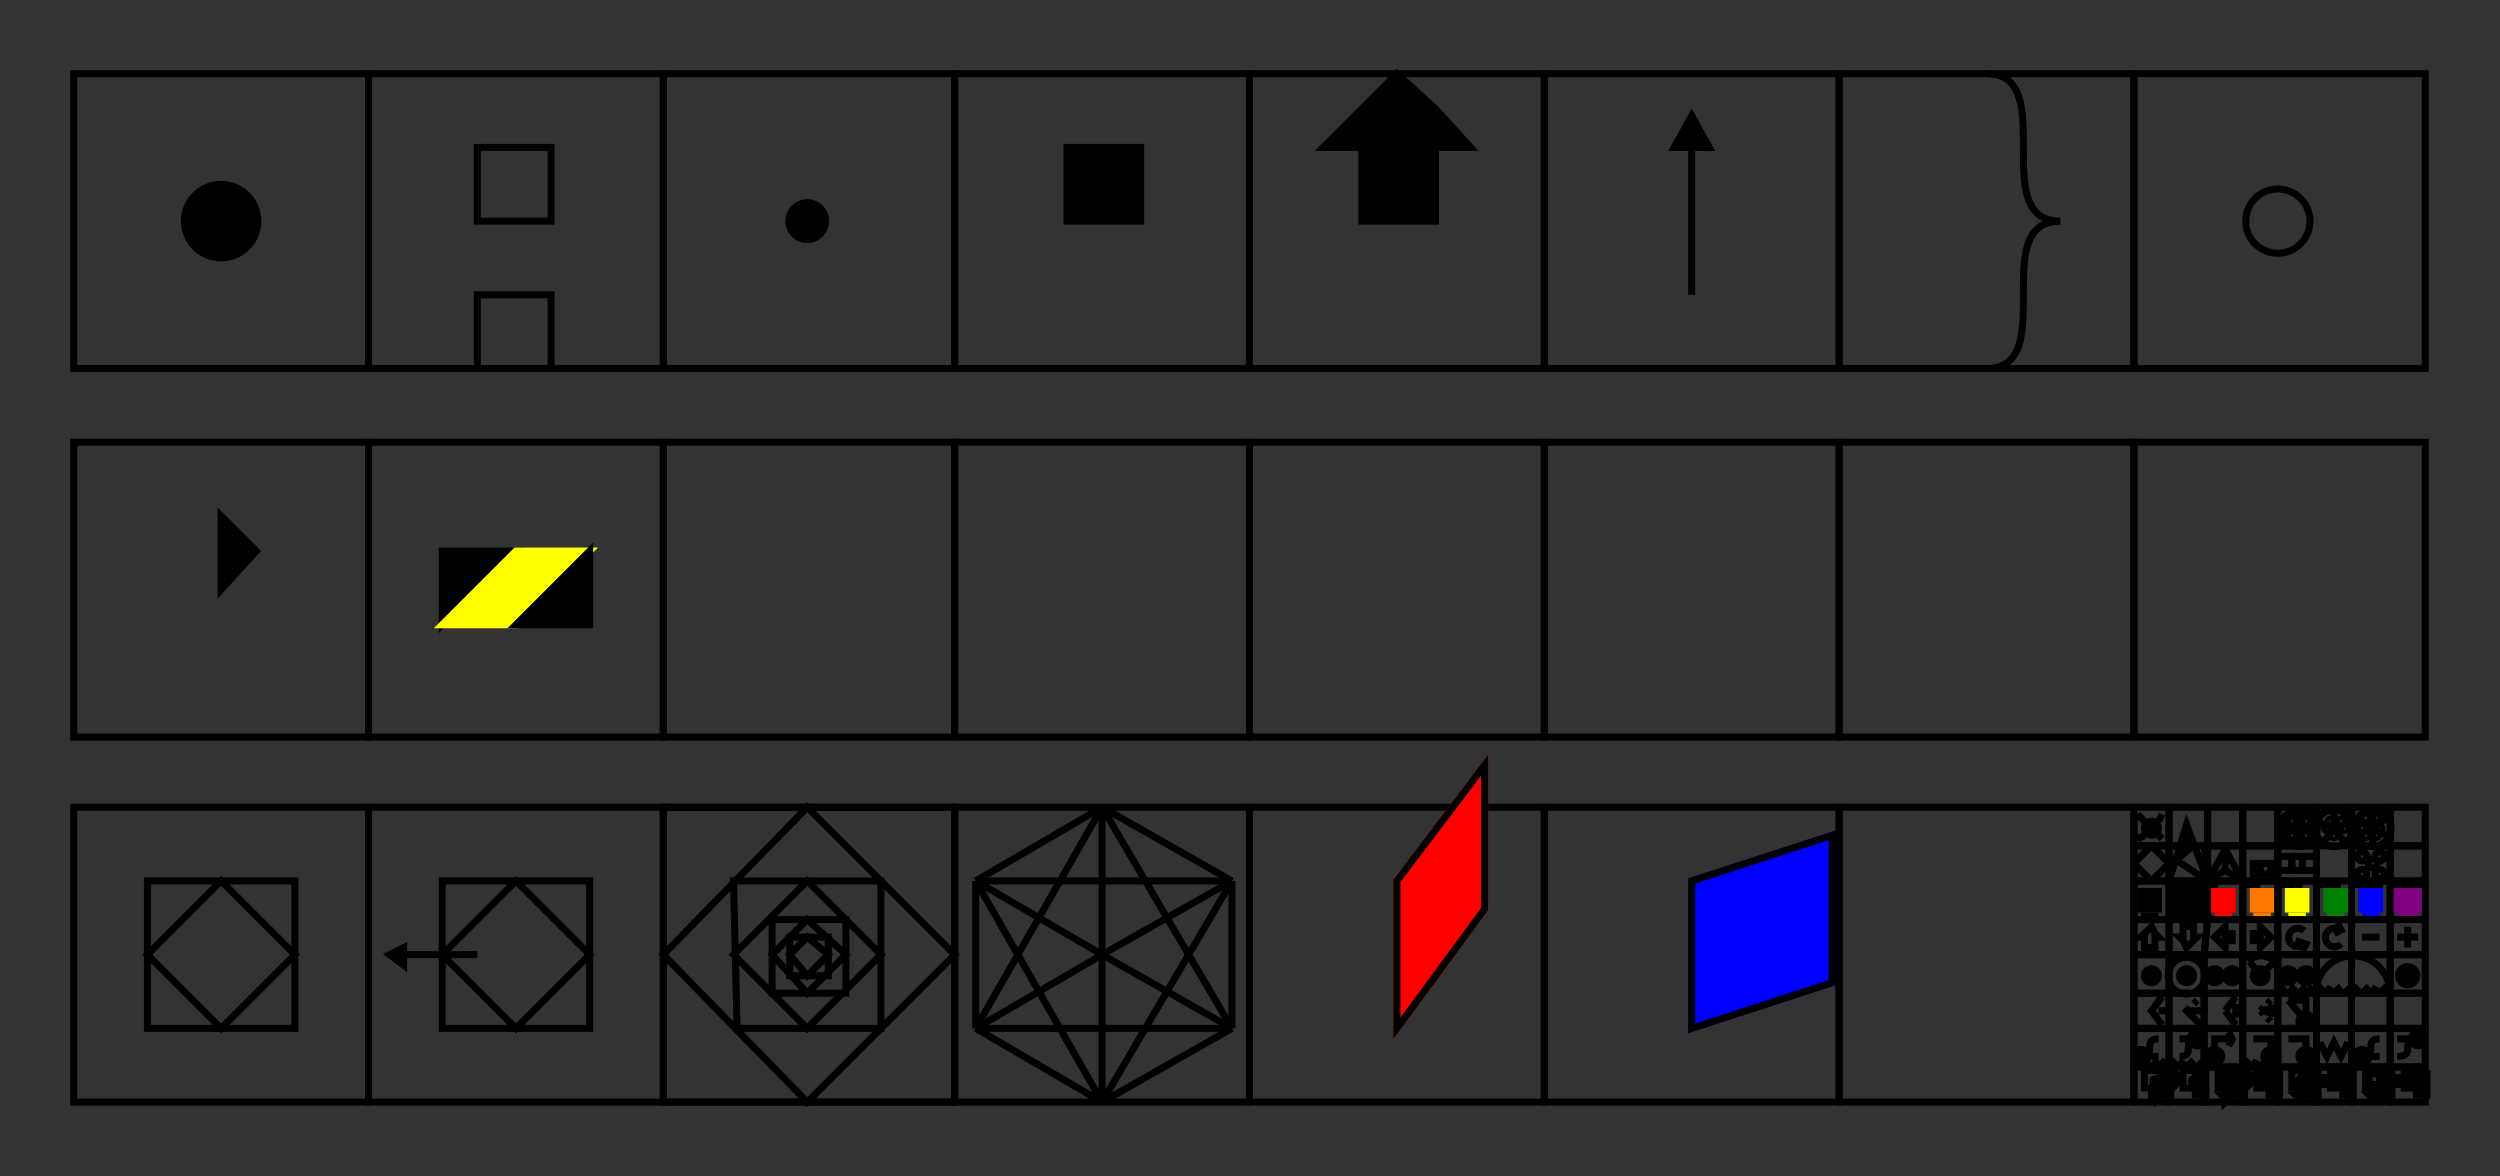<svg width="712.3" height="335.2" viewbox = "0 0 712.3 335.2"  xmlns="http://www.w3.org/2000/svg">
	<rect width="100%" height="100%" fill="#333333" stroke="none"/>
	<path d = "M105 105 L105 21 L21 21 L21 105 L105 105 Z" stroke = "#000000" stroke-width = "2" fill = "none" />    <circle cx="63" cy = "63" r = "10.475" stroke = "#000000" stroke-width = "2" fill = "#000000" />
	<path d = "M189 105 L189 21 L105 21 L105 105 L189 105 Z" stroke = "#000000" stroke-width = "2" fill = "none" />	<path d = "M157 105 L157 84 L136 84 L136 105 L157 105 Z" stroke = "#000000" stroke-width = "2" fill = "none" />	<path d = "M157 63 L157 42 L136 42 L136 63 L157 63 Z" stroke = "#000000" stroke-width = "2" fill = "none" />	<path d = "M272 105 L272 21 L189 21 L189 105 L272 105 Z" stroke = "#000000" stroke-width = "2" fill = "none" />    <circle cx="230" cy = "63" r = "5.237" stroke = "#000000" stroke-width = "2" fill = "#000000" />
	<path d = "M356 105 L356 21 L272 21 L272 105 L356 105 Z" stroke = "#000000" stroke-width = "2" fill = "none" />	<path d = "M314 63 L304 63 L304 52 L304 42 L314 42 L325 42 L325 52 L325 63 L314 63 Z" stroke = "#000000" stroke-width = "2" fill = "#000000" />	<path d = "M440 105 L440 21 L356 21 L356 105 L440 105 Z" stroke = "#000000" stroke-width = "2" fill = "none" />	<path d = "M398 63 L388 63 L388 52 L388 42 L377 42 L388 31 L398 21 L409 31 L419 42 L409 42 L409 52 L409 63 L398 63 Z" stroke = "#000000" stroke-width = "2" fill = "#000000" />	<path d = "M524 105 L524 21 L440 21 L440 105 L524 105 Z" stroke = "#000000" stroke-width = "2" fill = "none" />    <line x1="482" y1="84" x2="482" y2="42" style="stroke:#000000;stroke-width:2" />
	<path d = "M482 42 L477 42 L482 33 L487 42 L482 42 Z" stroke = "#000000" stroke-width = "2" fill = "#000000" />	<path d = "M608 105 L608 21 L524 21 L524 105 L608 105 Z" stroke = "#000000" stroke-width = "2" fill = "none" /><path    d = "M566,21 C587,21 566,63 587,63" fill = "none" stroke-width = "2" stroke = "#000000" /><path    d = "M587,63 C566,63 587,105 566,105" fill = "none" stroke-width = "2" stroke = "#000000" />	<path d = "M691 105 L691 21 L608 21 L608 105 L691 105 Z" stroke = "#000000" stroke-width = "2" fill = "none" /><circle cx="649" cy = "63" r = "9.155" stroke = "#000000" stroke-width = "2" fill = "none" />
	<path d = "M105 210 L105 126 L21 126 L21 210 L105 210 Z" stroke = "#000000" stroke-width = "2" fill = "none" />	<path d = "M63 168 L63 147 L73 157 L63 168 Z" stroke = "#000000" stroke-width = "2" fill = "#000000" />	<path d = "M189 210 L189 126 L105 126 L105 210 L189 210 Z" stroke = "#000000" stroke-width = "2" fill = "none" />	<path d = "M126 178 L126 157 L147 157 L126 178 Z" stroke = "#000000" stroke-width = "2" fill = "#000000" />	<path d = "M126 178 L147 178 L168 157 L147 157 L126 178 Z" stroke = "#ffff00" stroke-width = "2" fill = "#ffff00" />	<path d = "M147 178 L168 157 L168 178 L147 178 Z" stroke = "#000000" stroke-width = "2" fill = "#000000" />	<path d = "M272 210 L272 126 L189 126 L189 210 L272 210 Z" stroke = "#000000" stroke-width = "2" fill = "none" />	<path d = "M356 210 L356 126 L272 126 L272 210 L356 210 Z" stroke = "#000000" stroke-width = "2" fill = "none" />	<path d = "M440 210 L440 126 L356 126 L356 210 L440 210 Z" stroke = "#000000" stroke-width = "2" fill = "none" />	<path d = "M524 210 L524 126 L440 126 L440 210 L524 210 Z" stroke = "#000000" stroke-width = "2" fill = "none" />	<path d = "M608 210 L608 126 L524 126 L524 210 L608 210 Z" stroke = "#000000" stroke-width = "2" fill = "none" />	<path d = "M691 210 L691 126 L608 126 L608 210 L691 210 Z" stroke = "#000000" stroke-width = "2" fill = "none" />	<path d = "M105 314 L105 230 L21 230 L21 314 L105 314 Z" stroke = "#000000" stroke-width = "2" fill = "none" />	<path d = "M84 293 L84 251 L42 251 L42 293 L84 293 Z" stroke = "#000000" stroke-width = "2" fill = "none" />	<path d = "M63 293 L84 272 L63 251 L42 272 L63 293 Z" stroke = "#000000" stroke-width = "2" fill = "none" />	<path d = "M189 314 L189 230 L105 230 L105 314 L189 314 Z" stroke = "#000000" stroke-width = "2" fill = "none" />	<path d = "M168 293 L168 251 L126 251 L126 293 L168 293 Z" stroke = "#000000" stroke-width = "2" fill = "none" />	<path d = "M147 293 L168 272 L147 251 L126 272 L147 293 Z" stroke = "#000000" stroke-width = "2" fill = "none" />    <line x1="136" y1="272" x2="115" y2="272" style="stroke:#000000;stroke-width:2" />
	<path d = "M115 272 L115 270 L111 272 L115 275 L115 272 Z" stroke = "#000000" stroke-width = "2" fill = "#000000" />	<path d = "M272 314 L272 230 L189 230 L189 314 L272 314 Z" stroke = "#000000" stroke-width = "2" fill = "none" />	<path d = "M272 314 L272 230 L189 230 L189 314 L272 314 Z" stroke = "#000000" stroke-width = "2" fill = "none" />	<path d = "M230 314 L272 272 L230 230 L189 272 L230 314 Z" stroke = "#000000" stroke-width = "2" fill = "none" />	<path d = "M209 293 L251 293 L251 251 L209 251 L210 293 Z" stroke = "#000000" stroke-width = "2" fill = "none" />	<path d = "M209 272 L230 293 L251 272 L230 251 L209 272 Z" stroke = "#000000" stroke-width = "2" fill = "none" />	<path d = "M220 262 L220 283 L241 283 L241 262 L220 262 Z" stroke = "#000000" stroke-width = "2" fill = "none" />	<path d = "M230 262 L220 272 L230 283 L241 272 L230 262 Z" stroke = "#000000" stroke-width = "2" fill = "none" />	<path d = "M236 267 L225 267 L225 278 L236 278 L236 267 Z" stroke = "#000000" stroke-width = "2" fill = "none" />	<path d = "M236 272 L230 267 L225 272 L230 278 L236 272 Z" stroke = "#000000" stroke-width = "2" fill = "none" />	<path d = "M356 314 L356 230 L272 230 L272 314 L356 314 Z" stroke = "#000000" stroke-width = "2" fill = "none" />    <line x1="314" y1="272" x2="314" y2="230" style="stroke:#000000;stroke-width:2" />
    <line x1="314" y1="272" x2="278" y2="251" style="stroke:#000000;stroke-width:2" />
    <line x1="314" y1="272" x2="278" y2="293" style="stroke:#000000;stroke-width:2" />
    <line x1="314" y1="272" x2="314" y2="314" style="stroke:#000000;stroke-width:2" />
    <line x1="314" y1="272" x2="351" y2="293" style="stroke:#000000;stroke-width:2" />
    <line x1="314" y1="272" x2="351" y2="251" style="stroke:#000000;stroke-width:2" />
    <line x1="351" y1="251" x2="314" y2="230" style="stroke:#000000;stroke-width:2" />
    <line x1="314" y1="230" x2="278" y2="251" style="stroke:#000000;stroke-width:2" />
    <line x1="278" y1="251" x2="278" y2="293" style="stroke:#000000;stroke-width:2" />
    <line x1="278" y1="293" x2="314" y2="314" style="stroke:#000000;stroke-width:2" />
    <line x1="314" y1="314" x2="351" y2="293" style="stroke:#000000;stroke-width:2" />
    <line x1="351" y1="293" x2="351" y2="251" style="stroke:#000000;stroke-width:2" />
    <line x1="351" y1="251" x2="278" y2="251" style="stroke:#000000;stroke-width:2" />
    <line x1="351" y1="251" x2="314" y2="314" style="stroke:#000000;stroke-width:2" />
    <line x1="314" y1="314" x2="278" y2="251" style="stroke:#000000;stroke-width:2" />
    <line x1="278" y1="293" x2="314" y2="230" style="stroke:#000000;stroke-width:2" />
    <line x1="278" y1="293" x2="351" y2="293" style="stroke:#000000;stroke-width:2" />
    <line x1="351" y1="293" x2="314" y2="230" style="stroke:#000000;stroke-width:2" />
	<path d = "M440 314 L440 230 L356 230 L356 314 L440 314 Z" stroke = "#000000" stroke-width = "2" fill = "none" />	<path d = "M398 293 L398 251 L423 218 L423 259 L398 293 Z" stroke = "#ff0000" stroke-width = "2" fill = "#ff0000" />	<path d = "M398 293 L398 251 L423 218 L423 259 L398 293 Z" stroke = "#000000" stroke-width = "2" fill = "none" />	<path d = "M524 314 L524 230 L440 230 L440 314 L524 314 Z" stroke = "#000000" stroke-width = "2" fill = "none" />	<path d = "M482 293 L482 251 L522 238 L522 280 L482 293 Z" stroke = "#0000ff" stroke-width = "2" fill = "#0000ff" />	<path d = "M482 293 L482 251 L522 238 L522 280 L482 293 Z" stroke = "#000000" stroke-width = "2" fill = "none" />	<path d = "M608 314 L608 230 L524 230 L524 314 L608 314 Z" stroke = "#000000" stroke-width = "2" fill = "none" />	<path d = "M618 241 L618 230 L608 230 L608 241 L618 241 Z" stroke = "#000000" stroke-width = "2" fill = "none" /><circle cx="613" cy = "236" r = "2" stroke = "#000000" stroke-width = "2" fill = "#000000" />
    <line x1="615" y1="234" x2="616" y2="232" style="stroke:#000000;stroke-width:2" />
    <line x1="609" y1="239" x2="611" y2="238" style="stroke:#000000;stroke-width:2" />
    <line x1="609" y1="232" x2="611" y2="234" style="stroke:#000000;stroke-width:2" />
    <line x1="615" y1="238" x2="616" y2="239" style="stroke:#000000;stroke-width:2" />
	<path d = "M629 241 L629 230 L618 230 L618 241 L629 241 Z" stroke = "#000000" stroke-width = "2" fill = "none" />	<path d = "M639 241 L639 230 L629 230 L629 241 L639 241 Z" stroke = "#000000" stroke-width = "2" fill = "none" />	<path d = "M649 241 L649 230 L639 230 L639 241 L649 241 Z" stroke = "#000000" stroke-width = "2" fill = "none" />	<path d = "M660 241 L660 230 L649 230 L649 241 L660 241 Z" stroke = "#000000" stroke-width = "2" fill = "none" /><circle cx="655" cy = "236" r = "5.237" stroke = "#000000" stroke-width = "2" fill = "none" />
    <line x1="655" y1="236" x2="655" y2="230" style="stroke:#000000;stroke-width:2" />
    <line x1="655" y1="236" x2="660" y2="236" style="stroke:#000000;stroke-width:2" />
    <line x1="655" y1="236" x2="655" y2="241" style="stroke:#000000;stroke-width:2" />
    <line x1="655" y1="236" x2="649" y2="236" style="stroke:#000000;stroke-width:2" />
<circle cx="653" cy = "234" r = "1.309" stroke = "#000000" stroke-width = "2" fill = "none" />
<circle cx="657" cy = "234" r = "1.309" stroke = "#000000" stroke-width = "2" fill = "none" />
<circle cx="657" cy = "238" r = "1.309" stroke = "#000000" stroke-width = "2" fill = "none" />
<circle cx="653" cy = "238" r = "1.309" stroke = "#000000" stroke-width = "2" fill = "none" />
	<path d = "M670 241 L670 230 L660 230 L660 241 L670 241 Z" stroke = "#000000" stroke-width = "2" fill = "none" />    <line x1="665" y1="236" x2="665" y2="230" style="stroke:#000000;stroke-width:2" />
    <line x1="665" y1="236" x2="670" y2="234" style="stroke:#000000;stroke-width:2" />
    <line x1="665" y1="236" x2="668" y2="240" style="stroke:#000000;stroke-width:2" />
    <line x1="665" y1="236" x2="662" y2="240" style="stroke:#000000;stroke-width:2" />
    <line x1="665" y1="236" x2="660" y2="234" style="stroke:#000000;stroke-width:2" />
<circle cx="665" cy = "236" r = "5.237" stroke = "#000000" stroke-width = "2" fill = "none" />
<circle cx="667" cy = "234" r = "0.655" stroke = "#000000" stroke-width = "2" fill = "none" />
<circle cx="668" cy = "236" r = "0.655" stroke = "#000000" stroke-width = "2" fill = "none" />
<circle cx="665" cy = "238" r = "0.655" stroke = "#000000" stroke-width = "2" fill = "none" />
<circle cx="663" cy = "236" r = "0.655" stroke = "#000000" stroke-width = "2" fill = "none" />
<circle cx="664" cy = "234" r = "0.655" stroke = "#000000" stroke-width = "2" fill = "none" />
	<path d = "M681 241 L681 230 L670 230 L670 241 L681 241 Z" stroke = "#000000" stroke-width = "2" fill = "none" />    <line x1="676" y1="236" x2="676" y2="230" style="stroke:#000000;stroke-width:2" />
    <line x1="676" y1="236" x2="680" y2="233" style="stroke:#000000;stroke-width:2" />
    <line x1="676" y1="236" x2="680" y2="238" style="stroke:#000000;stroke-width:2" />
    <line x1="676" y1="236" x2="676" y2="241" style="stroke:#000000;stroke-width:2" />
    <line x1="676" y1="236" x2="671" y2="238" style="stroke:#000000;stroke-width:2" />
<circle cx="676" cy = "236" r = "5.237" stroke = "#000000" stroke-width = "2" fill = "none" />
<circle cx="674" cy = "233" r = "0.655" stroke = "#000000" stroke-width = "2" fill = "none" />
<circle cx="677" cy = "233" r = "0.655" stroke = "#000000" stroke-width = "2" fill = "none" />
<circle cx="678" cy = "236" r = "0.655" stroke = "#000000" stroke-width = "2" fill = "none" />
<circle cx="677" cy = "238" r = "0.655" stroke = "#000000" stroke-width = "2" fill = "none" />
<circle cx="674" cy = "238" r = "0.655" stroke = "#000000" stroke-width = "2" fill = "none" />
    <line x1="676" y1="236" x2="671" y2="233" style="stroke:#000000;stroke-width:2" />
<circle cx="673" cy = "236" r = "0.655" stroke = "#000000" stroke-width = "2" fill = "none" />
	<path d = "M691 241 L691 230 L681 230 L681 241 L691 241 Z" stroke = "#000000" stroke-width = "2" fill = "none" />	<path d = "M618 251 L618 241 L608 241 L608 251 L618 251 Z" stroke = "#000000" stroke-width = "2" fill = "none" />    <line x1="613" y1="251" x2="618" y2="246" style="stroke:#000000;stroke-width:2" />
    <line x1="618" y1="246" x2="613" y2="241" style="stroke:#000000;stroke-width:2" />
    <line x1="613" y1="241" x2="608" y2="246" style="stroke:#000000;stroke-width:2" />
    <line x1="608" y1="246" x2="613" y2="251" style="stroke:#000000;stroke-width:2" />
	<path d = "M629 251 L629 241 L618 241 L618 251 L629 251 Z" stroke = "#000000" stroke-width = "2" fill = "none" />	<path d = "M629 251 L623 235 L618 251 L629 251 Z" stroke = "#000000" stroke-width = "2" fill = "none" />    <line x1="629" y1="251" x2="620" y2="245" style="stroke:#000000;stroke-width:2" />
    <line x1="620" y1="245" x2="625" y2="241" style="stroke:#000000;stroke-width:2" />
    <line x1="625" y1="241" x2="622" y2="239" style="stroke:#000000;stroke-width:2" />
	<path d = "M639 251 L639 241 L628 241 L629 251 L639 251 Z" stroke = "#000000" stroke-width = "2" fill = "none" />	<path d = "M639 251 L634 242 L629 251 " stroke = "#000000" stroke-width = "2" fill = "none" />    <line x1="634" y1="248" x2="634" y2="242" style="stroke:#000000;stroke-width:2" />
    <line x1="634" y1="248" x2="639" y2="251" style="stroke:#000000;stroke-width:2" />
    <line x1="634" y1="248" x2="629" y2="251" style="stroke:#000000;stroke-width:2" />
	<path d = "M649 251 L649 241 L639 241 L639 251 L649 251 Z" stroke = "#000000" stroke-width = "2" fill = "none" />	<path d = "M647 249 L647 246 L644 246 L642 246 L642 249 L644 249 L647 249 Z" stroke = "#000000" stroke-width = "2" fill = "none" />    <line x1="644" y1="249" x2="644" y2="246" style="stroke:#000000;stroke-width:2" />
	<path d = "M660 251 L660 241 L649 241 L649 251 L660 251 Z" stroke = "#000000" stroke-width = "2" fill = "none" />	<path d = "M653 248 L653 244 L649 244 L649 248 L653 248 Z" stroke = "#000000" stroke-width = "2" fill = "none" />	<path d = "M656 248 L656 244 L653 244 L653 248 L656 248 Z" stroke = "#000000" stroke-width = "2" fill = "none" />	<path d = "M660 248 L660 244 L656 244 L656 248 L660 248 Z" stroke = "#000000" stroke-width = "2" fill = "none" />	<path d = "M681 251 L681 241 L670 241 L670 251 L681 251 Z" stroke = "#000000" stroke-width = "2" fill = "none" /><circle cx="673" cy = "249" r = "1.309" stroke = "#000000" stroke-width = "2" fill = "none" />
<circle cx="673" cy = "244" r = "1.309" stroke = "#000000" stroke-width = "2" fill = "none" />
<circle cx="676" cy = "246" r = "1.309" stroke = "#000000" stroke-width = "2" fill = "none" />
<circle cx="678" cy = "244" r = "1.309" stroke = "#000000" stroke-width = "2" fill = "none" />
<circle cx="678" cy = "249" r = "1.309" stroke = "#000000" stroke-width = "2" fill = "none" />
	<path d = "M691 251 L691 241 L681 241 L681 251 L691 251 Z" stroke = "#000000" stroke-width = "2" fill = "none" />	<path d = "M618 262 L618 251 L608 251 L608 262 L618 262 Z" stroke = "#000000" stroke-width = "2" fill = "none" />	<path d = "M615 259 L615 254 L610 254 L610 259 L615 259 Z" stroke = "#000000" stroke-width = "2" fill = "#000000" />    <line x1="615" y1="261" x2="610" y2="261" style="stroke:#000000;stroke-width:2" />
	<path d = "M629 262 L629 251 L618 251 L618 262 L629 262 Z" stroke = "#000000" stroke-width = "2" fill = "none" />	<path d = "M626 259 L626 254 L621 254 L621 259 L626 259 Z" stroke = "#000000" stroke-width = "5" fill = "#000000" />    <line x1="626" y1="261" x2="621" y2="261" style="stroke:#000000;stroke-width:5" />
    <line x1="619" y1="251" x2="619" y2="253" style="stroke:#000000;stroke-width:2" />
	<path d = "M639 262 L639 251 L629 251 L629 262 L639 262 Z" stroke = "#000000" stroke-width = "2" fill = "none" />	<path d = "M636 259 L636 254 L631 254 L631 259 L636 259 Z" stroke = "#ff0000" stroke-width = "2" fill = "#ff0000" />    <line x1="636" y1="261" x2="631" y2="261" style="stroke:#ff0000;stroke-width:2" />
    <line x1="630" y1="251" x2="630" y2="253" style="stroke:#000000;stroke-width:2" />
    <line x1="631" y1="251" x2="631" y2="253" style="stroke:#000000;stroke-width:2" />
	<path d = "M649 262 L649 251 L639 251 L639 262 L649 262 Z" stroke = "#000000" stroke-width = "2" fill = "none" />	<path d = "M647 259 L647 254 L642 254 L642 259 L647 259 Z" stroke = "#ff7900" stroke-width = "2" fill = "#ff7900" />    <line x1="647" y1="261" x2="642" y2="261" style="stroke:#ff7900;stroke-width:2" />
    <line x1="640" y1="251" x2="640" y2="253" style="stroke:#000000;stroke-width:2" />
    <line x1="642" y1="251" x2="642" y2="253" style="stroke:#000000;stroke-width:2" />
    <line x1="643" y1="251" x2="643" y2="253" style="stroke:#000000;stroke-width:2" />
	<path d = "M660 262 L660 251 L649 251 L649 262 L660 262 Z" stroke = "#000000" stroke-width = "2" fill = "none" />	<path d = "M657 259 L657 254 L652 254 L652 259 L657 259 Z" stroke = "#ffff00" stroke-width = "2" fill = "#ffff00" />    <line x1="657" y1="261" x2="652" y2="261" style="stroke:#ffff00;stroke-width:2" />
    <line x1="651" y1="251" x2="651" y2="253" style="stroke:#000000;stroke-width:2" />
    <line x1="652" y1="251" x2="652" y2="253" style="stroke:#000000;stroke-width:2" />
    <line x1="653" y1="251" x2="653" y2="253" style="stroke:#000000;stroke-width:2" />
    <line x1="655" y1="251" x2="655" y2="253" style="stroke:#000000;stroke-width:2" />
	<path d = "M670 262 L670 251 L660 251 L660 262 L670 262 Z" stroke = "#000000" stroke-width = "2" fill = "none" />	<path d = "M668 259 L668 254 L663 254 L663 259 L668 259 Z" stroke = "#008000" stroke-width = "2" fill = "#008000" />    <line x1="668" y1="261" x2="663" y2="261" style="stroke:#008000;stroke-width:2" />
    <line x1="661" y1="251" x2="661" y2="253" style="stroke:#000000;stroke-width:2" />
    <line x1="663" y1="251" x2="663" y2="253" style="stroke:#000000;stroke-width:2" />
    <line x1="664" y1="251" x2="664" y2="253" style="stroke:#000000;stroke-width:2" />
    <line x1="665" y1="251" x2="665" y2="253" style="stroke:#000000;stroke-width:2" />
    <line x1="666" y1="251" x2="666" y2="253" style="stroke:#000000;stroke-width:2" />
	<path d = "M681 262 L681 251 L670 251 L670 262 L681 262 Z" stroke = "#000000" stroke-width = "2" fill = "none" />	<path d = "M678 259 L678 254 L673 254 L673 259 L678 259 Z" stroke = "#0000ff" stroke-width = "2" fill = "#0000ff" />    <line x1="678" y1="261" x2="673" y2="261" style="stroke:#0000ff;stroke-width:2" />
    <line x1="672" y1="251" x2="672" y2="253" style="stroke:#000000;stroke-width:2" />
    <line x1="673" y1="251" x2="673" y2="253" style="stroke:#000000;stroke-width:2" />
    <line x1="674" y1="251" x2="674" y2="253" style="stroke:#000000;stroke-width:2" />
    <line x1="676" y1="251" x2="676" y2="253" style="stroke:#000000;stroke-width:2" />
    <line x1="677" y1="251" x2="677" y2="253" style="stroke:#000000;stroke-width:2" />
    <line x1="678" y1="251" x2="678" y2="253" style="stroke:#000000;stroke-width:2" />
	<path d = "M691 262 L691 251 L681 251 L681 262 L691 262 Z" stroke = "#000000" stroke-width = "2" fill = "none" />	<path d = "M689 259 L689 254 L683 254 L683 259 L689 259 Z" stroke = "#800080" stroke-width = "2" fill = "#800080" />    <line x1="689" y1="261" x2="683" y2="261" style="stroke:#800080;stroke-width:2" />
    <line x1="682" y1="251" x2="682" y2="253" style="stroke:#000000;stroke-width:2" />
    <line x1="683" y1="251" x2="683" y2="253" style="stroke:#000000;stroke-width:2" />
    <line x1="685" y1="251" x2="685" y2="253" style="stroke:#000000;stroke-width:2" />
    <line x1="686" y1="251" x2="686" y2="253" style="stroke:#000000;stroke-width:2" />
    <line x1="687" y1="251" x2="687" y2="253" style="stroke:#000000;stroke-width:2" />
    <line x1="689" y1="251" x2="689" y2="253" style="stroke:#000000;stroke-width:2" />
    <line x1="690" y1="251" x2="690" y2="253" style="stroke:#000000;stroke-width:2" />
	<path d = "M618 272 L618 262 L608 262 L608 272 L618 272 Z" stroke = "#000000" stroke-width = "2" fill = "none" />	<path d = "M614 270 L611 270 L611 267 L610 267 L611 266 L613 264 L614 266 L615 267 L614 267 L614 270 Z" stroke = "#000000" stroke-width = "2" fill = "none" />	<path d = "M628 272 L629 262 L618 262 L618 272 L628 272 Z" stroke = "#000000" stroke-width = "2" fill = "none" />	<path d = "M622 264 L625 264 L625 267 L626 267 L625 268 L623 270 L622 268 L621 267 L622 267 L622 264 Z" stroke = "#000000" stroke-width = "2" fill = "none" />	<path d = "M639 272 L639 262 L629 262 L628 272 L639 272 Z" stroke = "#000000" stroke-width = "2" fill = "none" />	<path d = "M636 266 L636 268 L634 268 L634 270 L632 268 L631 267 L632 266 L634 264 L634 266 L636 266 Z" stroke = "#000000" stroke-width = "2" fill = "none" />	<path d = "M649 272 L649 262 L639 262 L639 272 L649 272 Z" stroke = "#000000" stroke-width = "2" fill = "none" />	<path d = "M642 268 L642 266 L644 266 L644 264 L646 266 L647 267 L646 268 L644 270 L644 268 L642 268 Z" stroke = "#000000" stroke-width = "2" fill = "none" />	<path d = "M660 272 L660 262 L649 262 L649 272 L660 272 Z" stroke = "#000000" stroke-width = "2" fill = "none" />  <path d="M652.836 265.261           A2.619 2.619 0 0 1 656.539 265.261" fill = "none" stroke = "#000000" stroke-width = "2" />
  <path d="M652.836 268.964           A2.619 2.619 0 0 1 652.836 265.261" fill = "none" stroke = "#000000" stroke-width = "2" />
  <path d="M656.539 268.964           A2.619 2.619 0 0 1 652.836 268.964" fill = "none" stroke = "#000000" stroke-width = "2" />
	<path d = "M656 271 L657 269 L654 268 " stroke = "#000000" stroke-width = "2" fill = "none" />	<path d = "M670 272 L670 262 L660 262 L660 272 L670 272 Z" stroke = "#000000" stroke-width = "2" fill = "none" />  <path d="M667.014 268.964           A2.619 2.619 0 0 1 663.311 268.964" fill = "none" stroke = "#000000" stroke-width = "2" />
  <path d="M663.311 268.964           A2.619 2.619 0 0 1 663.311 265.261" fill = "none" stroke = "#000000" stroke-width = "2" />
  <path d="M663.311 265.261           A2.619 2.619 0 0 1 667.014 265.261" fill = "none" stroke = "#000000" stroke-width = "2" />
	<path d = "M665 266 L667 265 L666 263 " stroke = "#000000" stroke-width = "2" fill = "none" />	<path d = "M681 272 L681 262 L670 262 L670 272 L681 272 Z" stroke = "#000000" stroke-width = "2" fill = "none" />    <line x1="678" y1="267" x2="673" y2="267" style="stroke:#000000;stroke-width:2" />
	<path d = "M691 272 L691 262 L681 262 L681 272 L691 272 Z" stroke = "#000000" stroke-width = "2" fill = "none" />    <line x1="686" y1="267" x2="686" y2="264" style="stroke:#000000;stroke-width:2" />
    <line x1="686" y1="267" x2="683" y2="267" style="stroke:#000000;stroke-width:2" />
    <line x1="686" y1="267" x2="686" y2="270" style="stroke:#000000;stroke-width:2" />
    <line x1="686" y1="267" x2="689" y2="267" style="stroke:#000000;stroke-width:2" />
	<path d = "M618 283 L618 272 L608 272 L608 283 L618 283 Z" stroke = "#000000" stroke-width = "2" fill = "none" /><circle cx="613" cy = "278" r = "2" stroke = "#000000" stroke-width = "2" fill = "#000000" />
	<path d = "M628 283 L628 272 L618 272 L618 283 L628 283 Z" stroke = "#000000" stroke-width = "2" fill = "none" /><circle cx="623" cy = "278" r = "5.238" stroke = "#000000" stroke-width = "2" fill = "none" />
<circle cx="623" cy = "278" r = "2" stroke = "#000000" stroke-width = "2" fill = "#000000" />
	<path d = "M639 283 L639 272 L628 272 L628 283 L639 283 Z" stroke = "#000000" stroke-width = "2" fill = "none" />    <line x1="634" y1="278" x2="631" y2="278" style="stroke:#000000;stroke-width:2" />
<circle cx="631" cy = "278" r = "2" stroke = "#000000" stroke-width = "2" fill = "#000000" />
    <line x1="634" y1="278" x2="636" y2="278" style="stroke:#000000;stroke-width:2" />
<circle cx="636" cy = "278" r = "2" stroke = "#000000" stroke-width = "2" fill = "#000000" />
	<path d = "M649 283 L649 272 L639 272 L639 283 L649 283 Z" stroke = "#000000" stroke-width = "2" fill = "none" />  <path d="M640.509 273.884           A5.238 5.238 0 0 1 647.916 273.884" fill = "none" stroke = "#000000" stroke-width = "2" />
    <line x1="644" y1="278" x2="648" y2="274" style="stroke:#000000;stroke-width:2" />
    <line x1="644" y1="278" x2="641" y2="274" style="stroke:#000000;stroke-width:2" />
<circle cx="644" cy = "278" r = "2" stroke = "#000000" stroke-width = "2" fill = "#000000" />
	<path d = "M660 283 L660 272 L649 272 L649 283 L660 283 Z" stroke = "#000000" stroke-width = "2" fill = "none" /><circle cx="652" cy = "278" r = "2" stroke = "#000000" stroke-width = "2" fill = "#000000" />
    <line x1="652" y1="278" x2="657" y2="278" style="stroke:#000000;stroke-width:2" />
<circle cx="657" cy = "278" r = "2" stroke = "#000000" stroke-width = "2" fill = "#000000" />
    <line x1="649" y1="283" x2="651" y2="281" style="stroke:#000000;stroke-width:2" />
    <line x1="652" y1="283" x2="654" y2="281" style="stroke:#000000;stroke-width:2" />
    <line x1="655" y1="283" x2="657" y2="281" style="stroke:#000000;stroke-width:2" />
    <line x1="657" y1="283" x2="659" y2="281" style="stroke:#000000;stroke-width:2" />
    <line x1="660" y1="283" x2="662" y2="281" style="stroke:#000000;stroke-width:2" />
    <line x1="663" y1="283" x2="664" y2="281" style="stroke:#000000;stroke-width:2" />
    <line x1="665" y1="283" x2="667" y2="281" style="stroke:#000000;stroke-width:2" />
    <line x1="668" y1="283" x2="670" y2="281" style="stroke:#000000;stroke-width:2" />
	<path d = "M670 283 L670 272 L660 272 L660 283 L670 283 Z" stroke = "#000000" stroke-width = "2" fill = "none" />  <path d="M659.925 282.825           A10.475 10.475 0 0 1 670.4 272.35" fill = "none" stroke = "#000000" stroke-width = "2" />
    <line x1="670" y1="283" x2="672" y2="281" style="stroke:#000000;stroke-width:2" />
    <line x1="673" y1="283" x2="675" y2="281" style="stroke:#000000;stroke-width:2" />
    <line x1="676" y1="283" x2="677" y2="281" style="stroke:#000000;stroke-width:2" />
    <line x1="678" y1="283" x2="680" y2="281" style="stroke:#000000;stroke-width:2" />
	<path d = "M681 283 L681 272 L670 272 L670 283 L681 283 Z" stroke = "#000000" stroke-width = "2" fill = "none" />  <path d="M670.4 272.35           A10.475 10.475 0 0 1 680.875 282.825" fill = "none" stroke = "#000000" stroke-width = "2" />
	<path d = "M691 283 L691 272 L681 272 L681 283 L691 283 Z" stroke = "#000000" stroke-width = "2" fill = "none" />    <circle cx="686" cy = "278" r = "2.619" stroke = "#000000" stroke-width = "2" fill = "#000000" />
	<path d = "M618 293 L618 283 L608 283 L608 293 L618 293 Z" stroke = "#000000" stroke-width = "2" fill = "none" />	<path d = "M616 284 L613 288 L616 292 " stroke = "#000000" stroke-width = "2" fill = "none" />    <line x1="613" y1="288" x2="614" y2="288" style="stroke:#000000;stroke-width:2" />
    <line x1="615" y1="288" x2="617" y2="288" style="stroke:#000000;stroke-width:2" />
	<path d = "M628 293 L628 283 L618 283 L618 293 L628 293 Z" stroke = "#000000" stroke-width = "2" fill = "none" />	<path d = "M627 292 L623 288 L624 287 " stroke = "#000000" stroke-width = "2" fill = "none" />    <line x1="625" y1="286" x2="626" y2="285" style="stroke:#000000;stroke-width:2" />
    <line x1="627" y1="284" x2="628" y2="283" style="stroke:#000000;stroke-width:2" />
    <line x1="623" y1="288" x2="628" y2="288" style="stroke:#000000;stroke-width:2" />
	<path d = "M639 293 L639 283 L628 283 L628 293 L639 293 Z" stroke = "#000000" stroke-width = "2" fill = "none" />    <line x1="634" y1="288" x2="637" y2="284" style="stroke:#000000;stroke-width:2" />
    <line x1="634" y1="288" x2="635" y2="288" style="stroke:#000000;stroke-width:2" />
    <line x1="636" y1="287" x2="638" y2="287" style="stroke:#000000;stroke-width:2" />
    <line x1="634" y1="288" x2="635" y2="288" style="stroke:#000000;stroke-width:2" />
    <line x1="636" y1="289" x2="638" y2="289" style="stroke:#000000;stroke-width:2" />
    <line x1="634" y1="288" x2="637" y2="292" style="stroke:#000000;stroke-width:2" />
	<path d = "M649 293 L649 283 L639 283 L639 293 L649 293 Z" stroke = "#000000" stroke-width = "2" fill = "none" />    <line x1="644" y1="288" x2="649" y2="287" style="stroke:#000000;stroke-width:2" />
    <line x1="644" y1="288" x2="649" y2="289" style="stroke:#000000;stroke-width:2" />
    <line x1="644" y1="288" x2="645" y2="289" style="stroke:#000000;stroke-width:2" />
    <line x1="646" y1="290" x2="647" y2="291" style="stroke:#000000;stroke-width:2" />
    <line x1="644" y1="288" x2="645" y2="287" style="stroke:#000000;stroke-width:2" />
    <line x1="646" y1="286" x2="647" y2="285" style="stroke:#000000;stroke-width:2" />
	<path d = "M660 293 L660 283 L649 283 L649 293 L660 293 Z" stroke = "#000000" stroke-width = "2" fill = "none" />	<path d = "M652 285 L657 285 L657 291 " stroke = "#000000" stroke-width = "2" fill = "none" /><circle cx="657" cy = "291" r = "2" stroke = "#000000" stroke-width = "2" fill = "#000000" />
    <line x1="657" y1="291" x2="658" y2="290" style="stroke:#000000;stroke-width:2" />
    <line x1="657" y1="291" x2="656" y2="290" style="stroke:#000000;stroke-width:2" />
    <line x1="657" y1="291" x2="652" y2="285" style="stroke:#000000;stroke-width:2" />
	<path d = "M670 293 L670 283 L660 283 L660 293 L670 293 Z" stroke = "#000000" stroke-width = "2" fill = "none" />	<path d = "M681 293 L681 283 L670 283 L670 293 L681 293 Z" stroke = "#000000" stroke-width = "2" fill = "none" />	<path d = "M691 293 L691 283 L681 283 L681 293 L691 293 Z" stroke = "#000000" stroke-width = "2" fill = "none" />	<path d = "M618 304 L618 293 L608 293 L608 304 L618 304 Z" stroke = "#000000" stroke-width = "2" fill = "none" />    <line x1="610" y1="301" x2="615" y2="301" style="stroke:#000000;stroke-width:2" />
<circle cx="610" cy = "301" r = "2" stroke = "#000000" stroke-width = "2" fill = "#000000" />
<path    d = "M610,301 C615,301 610,296 615,296" fill = "none" stroke-width = "2" stroke = "#000000" />    <line x1="608" y1="304" x2="609" y2="302" style="stroke:#000000;stroke-width:2" />
    <line x1="610" y1="304" x2="612" y2="302" style="stroke:#000000;stroke-width:2" />
    <line x1="613" y1="304" x2="615" y2="302" style="stroke:#000000;stroke-width:2" />
    <line x1="615" y1="304" x2="617" y2="302" style="stroke:#000000;stroke-width:2" />
	<path d = "M628 304 L628 293 L618 293 L618 304 L628 304 Z" stroke = "#000000" stroke-width = "2" fill = "none" /><path    d = "M621,301 C626,301 621,296 626,296" fill = "none" stroke-width = "2" stroke = "#000000" /><circle cx="626" cy = "296" r = "2" stroke = "#000000" stroke-width = "2" fill = "#000000" />
    <line x1="626" y1="296" x2="621" y2="296" style="stroke:#000000;stroke-width:2" />
    <line x1="618" y1="304" x2="620" y2="302" style="stroke:#000000;stroke-width:2" />
    <line x1="621" y1="304" x2="622" y2="302" style="stroke:#000000;stroke-width:2" />
    <line x1="623" y1="304" x2="625" y2="302" style="stroke:#000000;stroke-width:2" />
    <line x1="626" y1="304" x2="628" y2="302" style="stroke:#000000;stroke-width:2" />
	<path d = "M639 304 L639 293 L628 293 L628 304 L639 304 Z" stroke = "#000000" stroke-width = "2" fill = "none" /><circle cx="631" cy = "301" r = "2" stroke = "#000000" stroke-width = "2" fill = "#000000" />
	<path d = "M631 301 L631 296 L636 296 " stroke = "#000000" stroke-width = "2" fill = "none" />	<path d = "M635 294 L636 296 L635 298 " stroke = "#000000" stroke-width = "2" fill = "none" />    <line x1="639" y1="304" x2="641" y2="302" style="stroke:#000000;stroke-width:2" />
    <line x1="642" y1="304" x2="643" y2="302" style="stroke:#000000;stroke-width:2" />
    <line x1="644" y1="304" x2="646" y2="302" style="stroke:#000000;stroke-width:2" />
    <line x1="647" y1="304" x2="649" y2="302" style="stroke:#000000;stroke-width:2" />
	<path d = "M649 304 L649 293 L639 293 L639 304 L649 304 Z" stroke = "#000000" stroke-width = "2" fill = "none" />	<path d = "M642 296 L647 296 L647 301 " stroke = "#000000" stroke-width = "2" fill = "none" />	<path d = "M645 299 L647 301 L649 299 " stroke = "#000000" stroke-width = "2" fill = "none" /><circle cx="647" cy = "301" r = "2" stroke = "#000000" stroke-width = "2" fill = "#000000" />
	<path d = "M660 304 L660 293 L649 293 L649 304 L660 304 Z" stroke = "#000000" stroke-width = "2" fill = "none" />	<path d = "M652 296 L657 296 L657 301 " stroke = "#000000" stroke-width = "2" fill = "none" />	<path d = "M655 299 L657 301 L659 299 " stroke = "#000000" stroke-width = "2" fill = "none" /><circle cx="657" cy = "301" r = "2" stroke = "#000000" stroke-width = "2" fill = "#000000" />
	<path d = "M670 304 L670 293 L660 293 L660 304 L670 304 Z" stroke = "#000000" stroke-width = "2" fill = "none" />	<path d = "M661 297 L663 301 L665 297 L667 301 L669 297 " stroke = "#000000" stroke-width = "2" fill = "none" />	<path d = "M681 304 L681 293 L670 293 L670 304 L681 304 Z" stroke = "#000000" stroke-width = "2" fill = "none" />    <line x1="673" y1="301" x2="678" y2="301" style="stroke:#000000;stroke-width:2" />
<circle cx="673" cy = "301" r = "2" stroke = "#000000" stroke-width = "2" fill = "#000000" />
<path    d = "M673,301 C678,301 673,296 678,296" fill = "none" stroke-width = "2" stroke = "#000000" />	<path d = "M691 304 L691 293 L681 293 L681 304 L691 304 Z" stroke = "#000000" stroke-width = "2" fill = "none" /><path    d = "M683,301 C689,301 683,296 689,296" fill = "none" stroke-width = "2" stroke = "#000000" /><circle cx="689" cy = "296" r = "2" stroke = "#000000" stroke-width = "2" fill = "#000000" />
    <line x1="689" y1="296" x2="683" y2="296" style="stroke:#000000;stroke-width:2" />
	<path d = "M618 314 L618 304 L608 304 L608 314 L618 314 Z" stroke = "#000000" stroke-width = "2" fill = "none" />	<path d = "M617 313 L617 308 L617 305 " stroke = "#000000" stroke-width = "5" fill = "none" />	<path d = "M617 310 L617 305 L611 305 L611 310 L617 310 Z" stroke = "#000000" stroke-width = "2" fill = "none" />    <circle cx="614" cy = "308" r = "0.655" stroke = "#000000" stroke-width = "2" fill = "#000000" />
	<path d = "M614 311 L613 311 L613 312 L613 312 L613 312 L613 313 L614 314 L615 313 L615 312 L615 312 L615 312 L615 311 L614 311 Z" stroke = "#000000" stroke-width = "2" fill = "#000000" />	<path d = "M628 314 L628 304 L618 304 L618 314 L628 314 Z" stroke = "#000000" stroke-width = "2" fill = "none" />	<path d = "M627 313 L627 308 L627 305 " stroke = "#000000" stroke-width = "5" fill = "none" />	<path d = "M627 310 L627 305 L622 305 L622 310 L627 310 Z" stroke = "#000000" stroke-width = "2" fill = "none" />    <circle cx="625" cy = "308" r = "0.655" stroke = "#000000" stroke-width = "2" fill = "#000000" />
	<path d = "M619 308 L619 308 L619 308 L620 308 L620 309 L621 308 L621 308 L621 307 L620 306 L620 307 L619 307 L619 307 L619 308 Z" stroke = "#000000" stroke-width = "2" fill = "#000000" />	<path d = "M639 314 L639 304 L628 304 L628 314 L639 314 Z" stroke = "#000000" stroke-width = "2" fill = "none" />	<path d = "M638 313 L638 308 L638 305 " stroke = "#000000" stroke-width = "5" fill = "none" />	<path d = "M638 310 L638 305 L632 305 L632 310 L638 310 Z" stroke = "#000000" stroke-width = "2" fill = "none" /><circle cx="634" cy = "308" r = "1.309" stroke = "#000000" stroke-width = "2" fill = "none" />
<circle cx="636" cy = "308" r = "1.309" stroke = "#000000" stroke-width = "2" fill = "none" />
	<path d = "M634 311 L634 311 L634 312 L634 312 L633 312 L634 313 L634 314 L635 313 L636 312 L635 312 L635 312 L635 311 L634 311 Z" stroke = "#000000" stroke-width = "2" fill = "#000000" />	<path d = "M649 314 L649 304 L639 304 L639 314 L649 314 Z" stroke = "#000000" stroke-width = "2" fill = "none" />	<path d = "M648 313 L648 308 L648 305 " stroke = "#000000" stroke-width = "5" fill = "none" />	<path d = "M648 310 L648 305 L643 305 L643 310 L648 310 Z" stroke = "#000000" stroke-width = "2" fill = "none" /><circle cx="645" cy = "308" r = "1.309" stroke = "#000000" stroke-width = "2" fill = "none" />
<circle cx="646" cy = "308" r = "1.309" stroke = "#000000" stroke-width = "2" fill = "none" />
	<path d = "M640 308 L640 308 L640 308 L641 308 L641 309 L642 308 L642 308 L642 307 L641 306 L641 307 L640 307 L640 307 L640 308 Z" stroke = "#000000" stroke-width = "2" fill = "#000000" />	<path d = "M660 314 L660 304 L649 304 L649 314 L660 314 Z" stroke = "#000000" stroke-width = "2" fill = "none" />	<path d = "M659 313 L659 308 L659 305 " stroke = "#000000" stroke-width = "5" fill = "none" />	<path d = "M659 310 L659 305 L653 305 L653 310 L659 310 Z" stroke = "#000000" stroke-width = "2" fill = "none" />	<path d = "M654 309 L657 309 L656 306 L654 309 Z" stroke = "#000000" stroke-width = "2" fill = "none" />	<path d = "M656 311 L655 311 L655 311 L655 312 L654 312 L655 313 L656 313 L656 313 L657 312 L656 312 L656 311 L656 311 L656 311 Z" stroke = "#000000" stroke-width = "2" fill = "#000000" />	<path d = "M670 314 L670 304 L660 304 L660 314 L670 314 Z" stroke = "#000000" stroke-width = "2" fill = "none" />	<path d = "M669 313 L669 308 L669 305 " stroke = "#000000" stroke-width = "5" fill = "none" />	<path d = "M669 310 L669 305 L664 305 L664 310 L669 310 Z" stroke = "#000000" stroke-width = "2" fill = "none" />	<path d = "M665 309 L667 309 L666 306 L665 309 Z" stroke = "#000000" stroke-width = "2" fill = "none" />	<path d = "M661 308 L661 309 L662 309 L662 309 L662 309 L663 309 L664 308 L663 307 L662 307 L662 307 L662 307 L661 307 L661 308 Z" stroke = "#000000" stroke-width = "2" fill = "#000000" />	<path d = "M681 314 L681 304 L670 304 L670 314 L681 314 Z" stroke = "#000000" stroke-width = "2" fill = "none" />	<path d = "M680 313 L680 308 L680 305 " stroke = "#000000" stroke-width = "5" fill = "none" />	<path d = "M680 310 L680 305 L674 305 L674 310 L680 310 Z" stroke = "#000000" stroke-width = "2" fill = "none" />	<path d = "M675 309 L678 309 L678 306 L675 306 L675 309 Z" stroke = "#000000" stroke-width = "2" fill = "none" />	<path d = "M677 311 L676 311 L676 311 L676 312 L675 312 L676 313 L677 313 L677 313 L678 312 L677 312 L677 311 L677 311 L677 311 Z" stroke = "#000000" stroke-width = "2" fill = "#000000" />	<path d = "M691 314 L691 304 L681 304 L681 314 L691 314 Z" stroke = "#000000" stroke-width = "2" fill = "none" />	<path d = "M690 313 L690 308 L690 305 " stroke = "#000000" stroke-width = "5" fill = "none" />	<path d = "M690 310 L690 305 L685 305 L685 310 L690 310 Z" stroke = "#000000" stroke-width = "2" fill = "none" />	<path d = "M686 309 L688 309 L688 306 L686 306 L686 309 Z" stroke = "#000000" stroke-width = "2" fill = "none" />	<path d = "M682 308 L682 309 L683 309 L683 309 L683 309 L684 309 L684 308 L684 307 L683 307 L683 307 L683 307 L682 307 L682 308 Z" stroke = "#000000" stroke-width = "2" fill = "#000000" /></svg>